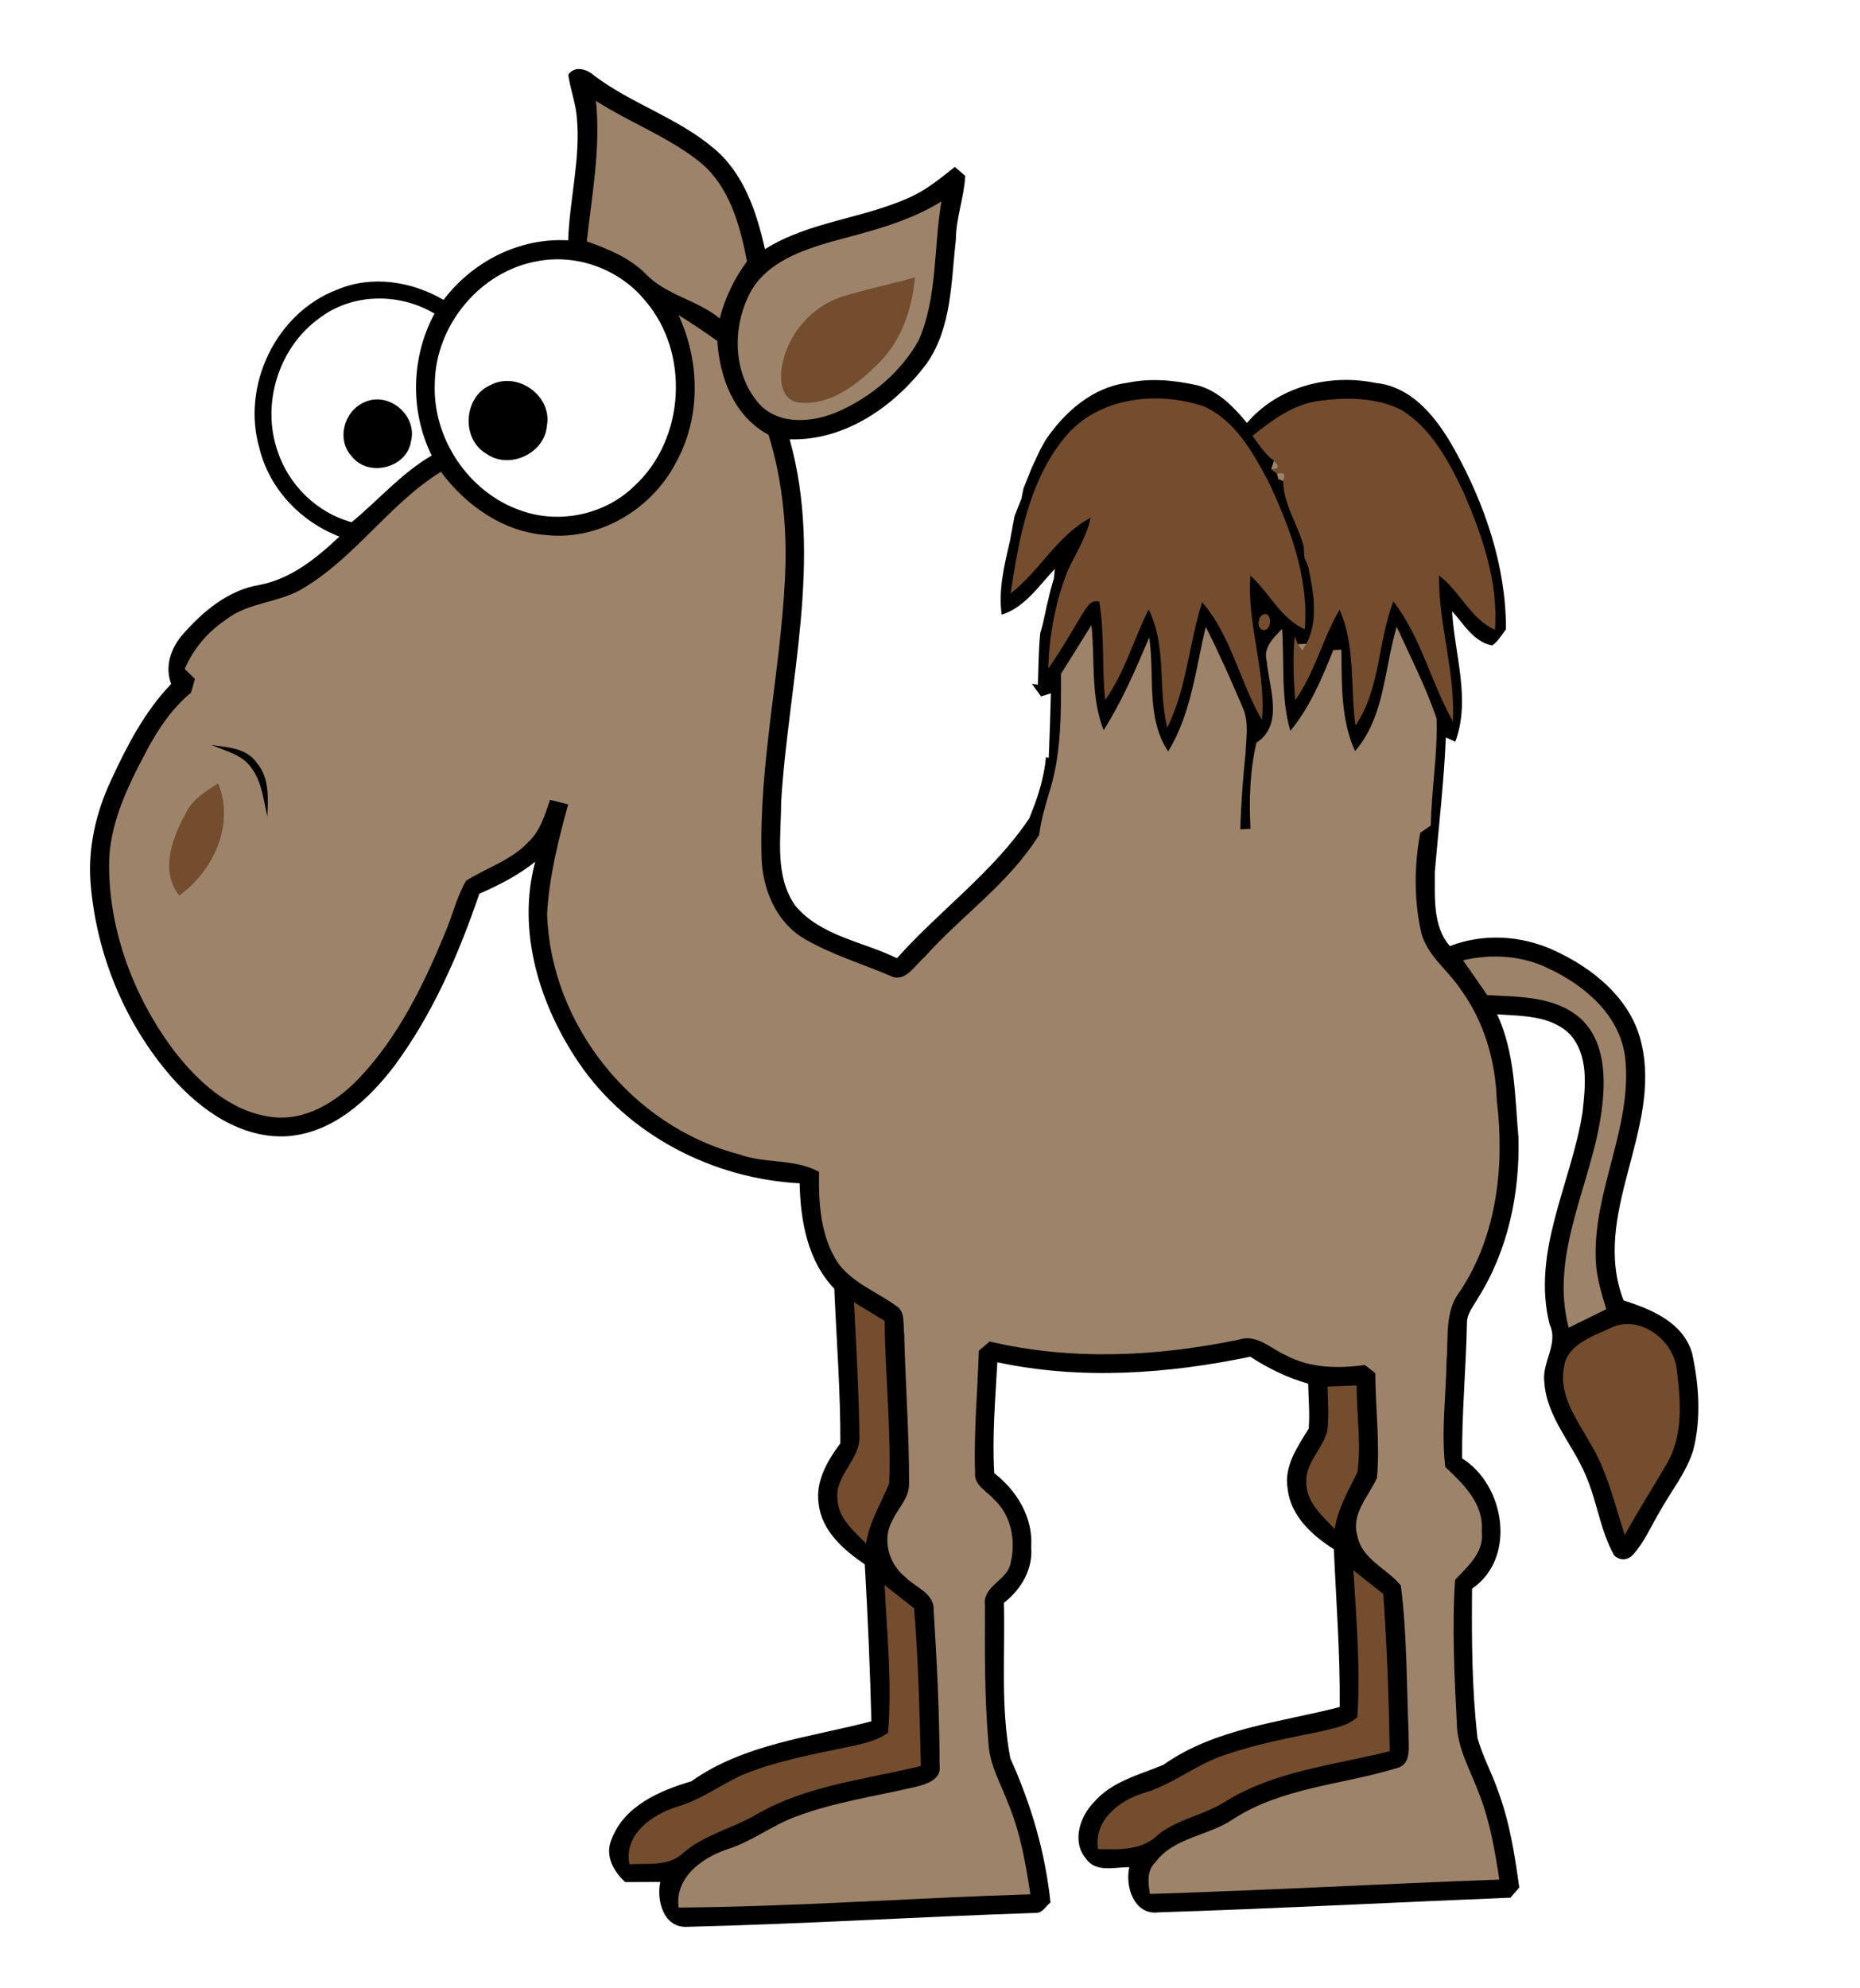 <?xml version="1.0" encoding="UTF-8" ?>
<!DOCTYPE svg PUBLIC "-//W3C//DTD SVG 1.1//EN" "http://www.w3.org/Graphics/SVG/1.1/DTD/svg11.dtd">
<svg width="350pt" height="374pt" viewBox="0 0 350 374" version="1.1" xmlns="http://www.w3.org/2000/svg">
<path fill="#ffffff" d=" M 0.00 0.00 L 350.00 0.00 L 350.00 374.00 L 0.00 374.00 L 0.00 0.00 Z" />
<path fill="#000000" d=" M 106.93 14.05 C 108.17 12.26 110.49 13.02 111.83 14.24 C 118.81 19.49 127.42 22.13 134.14 27.76 C 139.92 32.44 142.38 39.86 143.94 46.87 C 152.23 41.66 162.32 41.14 171.11 37.16 C 174.29 35.76 176.98 33.53 179.68 31.39 C 180.17 31.82 181.14 32.67 181.63 33.09 C 181.42 37.12 179.90 40.97 179.87 45.03 C 178.96 52.96 179.13 61.63 174.34 68.43 C 168.32 76.45 158.98 82.95 148.59 82.64 C 154.92 105.16 148.35 128.31 146.98 151.02 C 146.99 157.47 145.68 164.72 149.65 170.35 C 154.44 176.10 162.37 177.09 168.78 180.24 C 176.83 171.22 186.92 164.03 193.69 153.91 C 194.08 152.90 194.47 151.89 194.86 150.88 C 195.82 148.13 196.56 145.31 196.82 142.40 L 197.34 142.55 C 197.51 138.50 197.65 134.46 197.75 130.41 C 197.29 130.56 196.36 130.85 195.90 131.00 C 195.47 130.41 194.60 129.22 194.17 128.63 C 194.45 128.67 195.02 128.75 195.30 128.79 C 195.43 125.54 195.42 122.28 195.75 119.04 C 196.42 117.04 196.68 114.95 197.23 112.92 C 197.52 111.55 197.88 110.19 198.30 108.85 C 198.35 108.39 198.44 107.48 198.48 107.03 C 195.47 110.19 192.85 114.26 188.49 115.62 C 187.84 110.96 188.97 106.35 190.02 101.85 C 190.33 100.26 190.60 98.67 190.91 97.08 C 191.32 96.00 191.75 94.92 192.19 93.85 C 192.29 93.35 192.50 92.35 192.60 91.85 C 193.13 90.58 193.62 89.29 194.14 88.00 C 194.63 86.92 195.14 85.85 195.65 84.77 C 195.91 84.29 196.45 83.31 196.71 82.83 C 200.29 77.53 205.55 72.85 212.11 72.01 C 216.51 71.07 221.07 71.52 225.43 72.50 C 229.31 73.58 232.16 76.55 234.64 79.56 C 240.53 72.65 250.21 70.24 258.91 72.04 C 265.90 72.76 270.52 78.85 273.69 84.55 C 279.41 94.84 283.41 106.50 283.38 118.37 C 282.57 119.42 281.91 120.65 280.78 121.40 C 277.29 120.75 275.47 117.39 273.25 114.98 C 273.69 123.11 276.81 131.59 273.84 139.53 C 273.40 139.32 272.51 138.90 272.07 138.70 C 271.71 147.16 270.71 155.58 269.99 164.00 C 270.03 168.67 269.54 174.19 272.82 177.96 C 279.11 175.53 286.15 175.94 292.27 178.69 C 299.71 182.06 306.92 187.85 308.85 196.17 C 312.79 212.55 299.27 228.42 305.51 244.60 C 310.74 246.29 316.62 248.66 318.39 254.46 C 319.70 260.43 320.15 266.80 318.62 272.79 C 317.32 276.97 314.51 280.41 312.40 284.18 C 310.74 286.95 309.48 290.00 307.30 292.42 C 306.33 293.53 304.82 293.60 303.75 292.58 C 301.11 287.88 300.53 282.39 298.38 277.49 C 295.92 271.61 291.05 266.61 290.60 260.01 C 290.09 256.25 293.33 252.80 291.60 249.13 C 288.13 235.44 295.71 222.52 297.78 209.27 C 298.32 204.36 299.01 198.57 295.43 194.57 C 291.88 190.97 286.39 191.13 281.72 190.79 C 285.09 198.07 285.05 206.16 285.73 213.99 C 286.01 224.46 283.76 235.22 278.12 244.16 C 277.31 245.65 276.01 247.06 276.04 248.86 C 275.87 257.35 275.06 265.83 275.13 274.32 C 283.21 279.36 285.42 293.09 277.00 298.82 C 276.92 308.20 276.95 317.61 278.03 326.94 C 278.99 330.38 280.76 333.54 281.91 336.93 C 284.08 342.75 285.04 348.91 285.88 355.04 C 285.33 355.67 284.78 356.31 284.23 356.95 C 262.16 357.84 240.10 359.01 218.02 359.71 C 213.44 360.32 211.65 354.86 212.51 351.22 C 209.78 351.17 206.22 352.31 204.37 349.63 C 201.63 346.46 203.19 341.66 205.87 338.97 C 209.22 335.07 214.38 333.85 218.91 331.96 C 228.67 325.08 240.86 323.99 252.10 321.09 C 252.20 311.18 251.43 301.30 250.99 291.40 C 246.89 288.82 242.87 285.14 242.30 280.06 C 241.56 275.80 244.16 272.14 246.26 268.72 C 246.49 265.91 246.22 263.08 246.16 260.27 C 242.28 259.17 238.65 257.39 235.27 255.20 C 219.66 258.44 203.36 259.60 187.67 256.24 C 187.30 263.18 186.67 270.14 187.09 277.10 C 191.35 280.40 194.44 285.46 194.04 291.01 C 194.39 295.21 192.13 298.99 188.91 301.49 C 189.16 311.23 188.25 321.13 190.12 330.75 C 194.02 339.36 196.70 348.45 197.67 357.87 C 196.80 358.50 196.24 359.77 195.05 359.81 C 173.02 360.53 151.00 361.92 128.96 362.44 C 124.79 362.41 123.51 357.36 124.25 353.99 C 122.05 353.99 119.85 354.00 117.66 354.02 C 115.43 352.02 113.77 348.98 115.08 345.98 C 117.41 339.73 124.11 336.81 130.07 335.07 C 140.05 327.99 152.47 326.81 163.97 323.77 C 163.72 313.93 163.30 304.09 162.73 294.26 C 158.77 291.55 154.65 288.01 154.06 282.93 C 153.40 278.66 155.68 274.77 158.13 271.49 C 158.17 261.78 157.41 252.10 156.99 242.41 C 151.94 237.13 150.62 229.61 150.47 222.58 C 134.20 221.72 118.25 213.57 108.99 200.01 C 101.55 189.12 97.19 175.17 100.71 162.10 C 97.53 164.62 93.92 166.50 90.20 168.11 C 86.33 179.48 81.44 190.69 74.28 200.40 C 69.35 206.91 62.62 213.08 54.09 213.72 C 45.43 214.25 37.77 208.84 32.30 202.62 C 23.46 192.49 18.09 179.41 17.04 166.02 C 16.53 159.41 18.08 152.79 20.87 146.82 C 23.86 140.34 27.21 133.84 32.21 128.65 C 30.97 125.40 32.12 121.97 34.30 119.44 C 38.11 115.06 42.90 111.01 48.79 110.03 C 54.74 108.91 59.58 104.98 63.86 100.93 C 56.60 98.15 50.70 91.98 48.83 84.36 C 45.37 72.60 51.91 58.83 63.46 54.48 C 69.95 51.72 77.49 52.91 83.46 56.41 C 88.94 49.17 97.77 44.67 106.91 45.21 C 107.17 37.49 109.27 29.85 108.55 22.10 C 108.33 19.35 107.30 16.77 106.93 14.05 Z" />
<path fill="#9d836a" d=" M 112.14 18.98 C 118.47 23.04 125.66 25.69 131.58 30.39 C 137.25 34.93 139.25 42.35 140.57 49.16 C 138.17 52.37 136.44 56.02 135.43 59.90 C 131.18 56.40 125.34 55.55 121.49 51.51 C 118.45 48.45 114.40 46.83 110.42 45.40 C 111.38 36.63 113.06 27.84 112.14 18.98 Z" />
<path fill="#9d836a" d=" M 156.41 45.47 C 163.52 43.55 170.82 41.82 177.15 37.89 C 175.66 46.56 176.45 55.77 172.89 63.98 C 169.52 70.02 163.89 74.73 157.58 77.48 C 152.94 79.46 146.72 80.04 142.94 76.07 C 137.72 70.24 137.70 61.03 141.50 54.44 C 144.71 49.25 150.82 47.08 156.41 45.47 Z" />
<path fill="#ffffff" d=" M 101.14 49.13 C 108.60 47.70 116.60 50.67 121.39 56.54 C 129.86 66.33 128.93 82.64 119.38 91.40 C 113.86 96.82 105.25 98.65 97.98 96.02 C 88.15 92.64 81.32 82.37 81.82 72.01 C 81.98 61.15 90.38 50.99 101.14 49.13 Z" />
<path fill="#734d2e" d=" M 158.68 55.73 C 163.13 54.37 167.70 53.45 172.17 52.17 C 171.63 58.34 169.47 64.51 164.83 68.81 C 160.95 72.62 155.84 76.48 150.09 75.68 C 147.03 75.12 146.69 71.49 147.12 69.00 C 148.14 62.93 152.75 57.51 158.68 55.73 Z" />
<path fill="#ffffff" d=" M 59.99 59.93 C 66.19 55.11 75.10 55.02 81.76 58.99 C 77.34 67.19 77.10 77.31 81.23 85.68 C 75.52 89.02 71.20 94.08 66.16 98.23 C 59.64 96.46 54.29 91.21 52.22 84.82 C 49.16 76.00 52.42 65.42 59.99 59.93 Z" />
<path fill="#9d836a" d=" M 127.67 59.25 C 130.15 60.81 132.61 62.42 134.98 64.14 C 135.41 71.09 138.17 78.34 144.62 81.78 C 147.33 90.58 148.18 99.86 147.70 109.03 C 146.83 126.42 142.84 143.59 143.30 161.06 C 143.41 167.09 145.97 173.42 151.35 176.58 C 156.43 179.55 162.12 181.24 167.50 183.54 C 170.31 184.97 172.15 181.58 173.96 180.03 C 180.96 172.20 189.96 166.08 195.53 157.04 C 195.94 153.92 196.88 150.92 197.78 147.92 C 199.73 141.05 199.67 133.84 199.65 126.75 C 201.56 123.69 203.48 120.64 205.38 117.58 C 206.07 124.14 205.20 131.16 207.68 137.35 C 211.15 131.86 213.71 125.88 216.25 119.92 C 217.33 127.03 215.60 135.05 219.82 141.34 C 224.16 134.24 224.99 125.83 226.89 117.90 C 229.41 122.89 231.68 128.00 233.87 133.14 C 235.05 135.82 234.50 138.80 234.38 141.62 C 233.90 146.40 233.51 151.19 233.40 155.99 L 235.30 155.89 C 235.04 150.47 235.17 145.00 236.43 139.70 C 241.65 136.32 238.81 129.33 238.36 124.35 C 237.64 121.81 239.66 119.96 241.25 118.30 C 241.71 124.70 240.98 131.24 242.81 137.48 C 246.49 133.00 248.75 127.62 250.88 122.29 C 251.26 122.27 252.02 122.22 252.40 122.20 C 252.52 128.63 252.25 135.27 254.98 141.27 C 260.61 134.83 260.43 125.72 262.83 117.91 C 265.42 123.62 268.33 129.23 270.33 135.18 C 270.53 141.88 269.36 148.57 269.24 155.28 C 268.74 155.62 267.75 156.30 267.26 156.64 C 266.13 162.64 266.06 168.95 267.33 174.94 C 268.25 179.55 272.38 182.35 274.85 186.09 C 279.26 192.11 281.41 199.51 281.65 206.92 C 283.15 219.19 281.72 232.35 274.76 242.85 C 271.80 246.57 272.59 251.52 272.20 255.94 C 272.10 262.59 271.17 269.30 271.96 275.93 C 275.38 279.17 279.25 282.81 278.82 288.01 C 279.34 291.96 276.23 294.59 273.81 297.16 C 273.21 306.09 273.68 315.12 274.13 324.07 C 274.19 328.94 276.81 333.16 278.41 337.62 C 280.39 342.73 281.31 348.15 282.13 353.55 C 260.21 354.35 238.31 355.57 216.38 356.25 C 216.07 354.26 215.73 351.98 217.31 350.41 C 220.87 345.53 227.42 345.37 232.10 342.14 C 241.28 336.20 252.53 335.73 262.73 332.61 C 265.80 331.91 264.97 328.36 265.06 326.03 C 264.67 316.77 264.77 307.44 263.60 298.24 C 261.04 295.04 256.29 293.38 255.43 288.91 C 254.16 284.75 257.56 281.47 259.11 277.98 C 259.69 271.44 258.81 264.85 258.79 258.29 C 258.30 257.90 257.33 257.14 256.85 256.76 C 251.86 257.43 246.54 257.39 242.00 254.94 C 239.11 253.69 236.46 250.83 233.06 252.00 C 217.68 255.17 201.61 255.98 186.23 252.33 C 185.72 252.76 184.70 253.63 184.19 254.07 C 183.96 261.71 183.23 269.35 183.48 276.99 C 183.24 279.38 185.69 280.46 187.02 282.02 C 190.30 284.95 191.19 289.86 190.17 294.00 C 189.60 297.30 184.85 298.28 185.34 301.94 C 185.31 310.66 185.25 319.41 186.02 328.12 C 186.28 332.14 188.39 335.67 189.77 339.36 C 192.01 344.77 193.02 350.57 193.89 356.32 C 171.83 356.99 149.78 358.64 127.70 358.81 C 126.93 353.17 132.13 349.41 136.86 347.84 C 141.43 346.42 145.22 343.38 149.68 341.73 C 156.95 338.99 164.67 337.87 172.21 336.13 C 174.25 335.62 177.25 334.76 176.80 332.03 C 176.80 322.32 176.29 312.61 175.69 302.92 C 175.85 299.67 172.27 298.63 170.38 296.66 C 167.24 294.21 165.89 289.47 167.96 285.92 C 169.01 283.64 171.15 281.72 171.06 279.05 C 171.09 269.69 170.37 260.34 170.15 250.98 C 169.88 249.17 170.45 246.66 168.56 245.58 C 164.89 242.92 160.28 241.27 157.60 237.43 C 154.35 232.42 154.02 226.22 154.12 220.43 C 149.53 217.89 143.95 218.93 139.09 217.13 C 118.96 211.92 103.61 192.71 102.95 171.95 C 103.32 164.93 105.06 158.06 106.91 151.31 C 106.06 151.09 104.35 150.67 103.50 150.45 C 102.53 153.27 101.68 156.31 99.40 158.40 C 96.20 161.84 91.58 163.21 87.71 165.66 C 85.90 168.79 85.10 172.38 83.66 175.69 C 79.66 185.37 74.93 195.01 67.68 202.70 C 63.41 207.21 57.45 210.99 50.97 210.09 C 43.27 209.04 37.17 203.41 32.62 197.48 C 25.26 187.59 20.61 175.43 20.53 163.04 C 20.43 155.28 23.92 148.13 27.47 141.44 C 29.66 137.28 32.30 133.29 35.96 130.28 C 36.14 129.64 36.50 128.35 36.68 127.70 C 36.20 127.23 35.23 126.30 34.75 125.83 C 36.39 122.05 39.10 118.83 42.53 116.55 C 46.86 113.15 52.80 113.44 57.36 110.46 C 67.02 104.60 73.36 94.71 82.96 88.74 C 87.69 95.12 94.78 100.10 102.88 100.65 C 112.80 101.69 122.60 95.80 127.15 87.09 C 131.92 78.59 131.73 67.99 127.67 59.25 Z" />
<path fill="#000000" d=" M 92.34 72.41 C 97.35 69.77 103.97 74.46 102.91 80.08 C 102.52 85.30 95.83 88.38 91.57 85.38 C 86.71 82.62 87.19 74.59 92.34 72.41 Z" />
<path fill="#000000" d=" M 68.51 75.69 C 73.11 73.49 78.59 78.13 77.34 83.00 C 76.58 88.07 69.28 89.84 66.19 85.84 C 63.27 82.73 64.70 77.35 68.51 75.69 Z" />
<path fill="#734d2e" d=" M 200.33 82.31 C 206.51 74.69 217.73 73.46 226.57 76.45 C 232.42 79.09 235.73 85.07 238.64 90.49 C 242.71 99.17 246.32 108.59 245.53 118.36 C 240.94 116.31 238.88 111.50 235.29 108.29 C 234.59 117.45 238.29 126.25 237.46 135.42 C 233.28 128.26 231.71 119.62 226.21 113.27 C 223.71 121.06 223.33 129.47 219.64 136.88 C 217.85 129.54 219.60 121.56 216.14 114.62 C 213.33 120.27 211.65 126.47 207.97 131.68 C 207.32 125.52 207.88 119.27 206.85 113.16 C 205.08 112.72 204.39 114.46 203.58 115.63 C 201.54 119.03 199.58 122.48 197.28 125.73 C 197.41 119.50 198.59 113.30 200.85 107.50 C 202.36 104.16 204.47 101.06 205.21 97.40 C 198.96 100.69 195.67 107.38 190.17 111.63 C 191.71 101.43 193.60 90.51 200.33 82.31 Z" />
<path fill="#734d2e" d=" M 235.69 81.98 C 239.35 79.03 243.31 76.08 248.11 75.41 C 253.30 74.71 258.96 74.70 263.74 77.13 C 269.41 80.64 272.64 86.82 275.43 92.66 C 278.93 100.78 281.97 109.49 281.31 118.47 C 276.63 116.32 274.74 111.23 270.78 108.25 C 270.68 117.49 273.88 126.41 273.39 135.67 C 269.24 128.35 267.40 119.81 262.18 113.12 C 259.25 120.75 259.77 129.58 255.06 136.48 C 254.05 129.21 255.12 121.57 252.07 114.68 C 248.85 120.16 247.43 126.50 243.71 131.72 C 243.41 127.72 243.26 123.69 243.62 119.69 L 244.20 121.17 C 244.42 121.49 244.86 122.12 245.08 122.43 C 245.27 122.10 245.65 121.43 245.84 121.09 C 248.17 116.49 247.15 111.51 246.21 106.71 C 246.02 106.26 245.65 105.37 245.46 104.92 C 245.42 104.38 245.35 103.29 245.31 102.74 C 244.21 98.62 241.48 94.82 241.46 90.49 C 242.06 89.14 241.67 88.68 240.29 89.11 L 239.19 88.27 C 240.71 88.27 240.89 87.74 239.71 86.67 C 238.01 85.45 236.91 83.63 235.69 81.98 Z" />
<path fill="#9d836a" d=" M 239.71 86.67 C 240.89 87.74 240.71 88.27 239.19 88.27 C 239.32 87.87 239.58 87.07 239.71 86.67 Z" />
<path fill="#9d836a" d=" M 240.29 89.11 C 241.67 88.68 242.06 89.14 241.46 90.49 L 240.54 90.11 L 240.29 89.11 Z" />
<path fill="#734d2e" d=" M 237.43 115.74 C 239.25 114.55 239.59 118.35 237.87 118.53 C 236.49 118.44 236.60 116.43 237.43 115.74 Z" />
<path fill="#9d836a" d=" M 244.20 121.17 C 244.61 121.15 245.43 121.11 245.84 121.09 C 245.65 121.43 245.27 122.10 245.08 122.43 C 244.86 122.12 244.42 121.49 244.20 121.17 Z" />
<path fill="#000000" d=" M 39.83 140.14 C 42.86 140.56 46.47 140.72 48.35 143.54 C 50.75 146.34 50.43 150.19 50.31 153.61 C 49.58 150.53 49.31 147.17 47.38 144.54 C 45.69 141.96 42.48 141.30 39.83 140.14 Z" />
<path fill="#734d2e" d=" M 34.97 152.94 C 36.21 150.35 38.71 148.83 41.05 147.37 C 44.22 154.98 40.15 163.88 33.73 168.45 C 30.03 163.79 32.46 157.55 34.97 152.94 Z" />
<path fill="#9d836a" d=" M 275.31 180.63 C 280.78 179.35 286.61 179.73 291.65 182.30 C 298.41 185.48 304.94 191.18 305.82 199.03 C 307.21 212.08 299.67 224.10 300.29 237.11 C 300.40 240.25 301.36 243.27 302.26 246.26 C 299.89 247.41 297.54 248.57 295.18 249.74 C 291.50 235.66 299.63 222.53 301.39 208.86 C 302.15 202.99 302.12 195.97 297.47 191.62 C 292.69 187.36 285.86 187.51 279.86 187.18 C 278.35 184.99 276.83 182.81 275.31 180.63 Z" />
<path fill="#734d2e" d=" M 160.70 244.95 C 162.62 246.13 164.54 247.29 166.47 248.46 C 166.55 258.65 167.70 268.84 167.33 279.01 C 165.80 282.76 163.59 286.25 162.96 290.33 C 160.67 287.96 157.71 285.59 157.59 282.00 C 157.06 277.46 161.95 274.54 161.72 270.07 C 161.60 261.69 161.14 253.32 160.70 244.95 Z" />
<path fill="#734d2e" d=" M 303.00 249.83 C 308.37 247.11 314.91 251.95 315.51 257.55 C 316.30 263.55 316.78 270.19 313.50 275.58 C 310.92 279.97 308.19 284.28 305.73 288.74 C 303.77 282.73 302.37 276.42 298.96 271.01 C 296.61 266.83 293.35 262.40 294.27 257.33 C 294.77 252.93 299.56 251.43 303.00 249.83 Z" />
<path fill="#734d2e" d=" M 249.81 260.81 C 251.63 260.74 253.45 260.66 255.28 260.59 C 255.26 266.03 256.19 271.51 255.43 276.91 C 253.74 280.37 251.75 283.74 251.15 287.62 C 248.88 285.14 245.88 282.69 245.81 279.03 C 245.52 275.21 248.91 272.58 249.77 269.10 C 250.10 266.34 249.87 263.57 249.81 260.81 Z" />
<path fill="#734d2e" d=" M 254.68 295.36 C 256.54 296.86 258.42 298.35 260.30 299.83 C 260.99 309.67 261.34 319.53 261.51 329.40 C 251.12 332.01 240.00 333.07 230.69 338.80 C 226.71 341.37 221.82 342.11 218.03 345.00 C 215.00 348.11 210.62 347.91 206.62 347.81 C 205.78 342.45 210.54 338.69 215.13 337.29 C 220.79 335.67 225.33 331.65 230.94 329.94 C 236.64 328.03 242.55 326.89 248.43 325.70 C 250.84 325.09 253.49 324.72 255.41 323.01 C 256.03 313.81 255.21 304.55 254.68 295.36 Z" />
<path fill="#734d2e" d=" M 166.46 298.16 C 168.30 299.62 170.15 301.08 172.01 302.53 C 172.81 312.39 173.05 322.29 173.28 332.18 C 162.84 334.75 151.73 335.81 142.28 341.33 C 137.80 343.95 132.52 345.09 128.53 348.55 C 125.82 351.16 121.85 350.44 118.44 350.67 C 117.34 345.00 122.74 341.29 127.46 339.83 C 131.88 338.54 135.58 335.73 139.72 333.84 C 146.42 331.11 153.59 329.86 160.63 328.38 C 162.88 327.86 165.23 327.31 167.12 325.91 C 167.87 316.68 166.91 307.39 166.46 298.16 Z" />
</svg>
